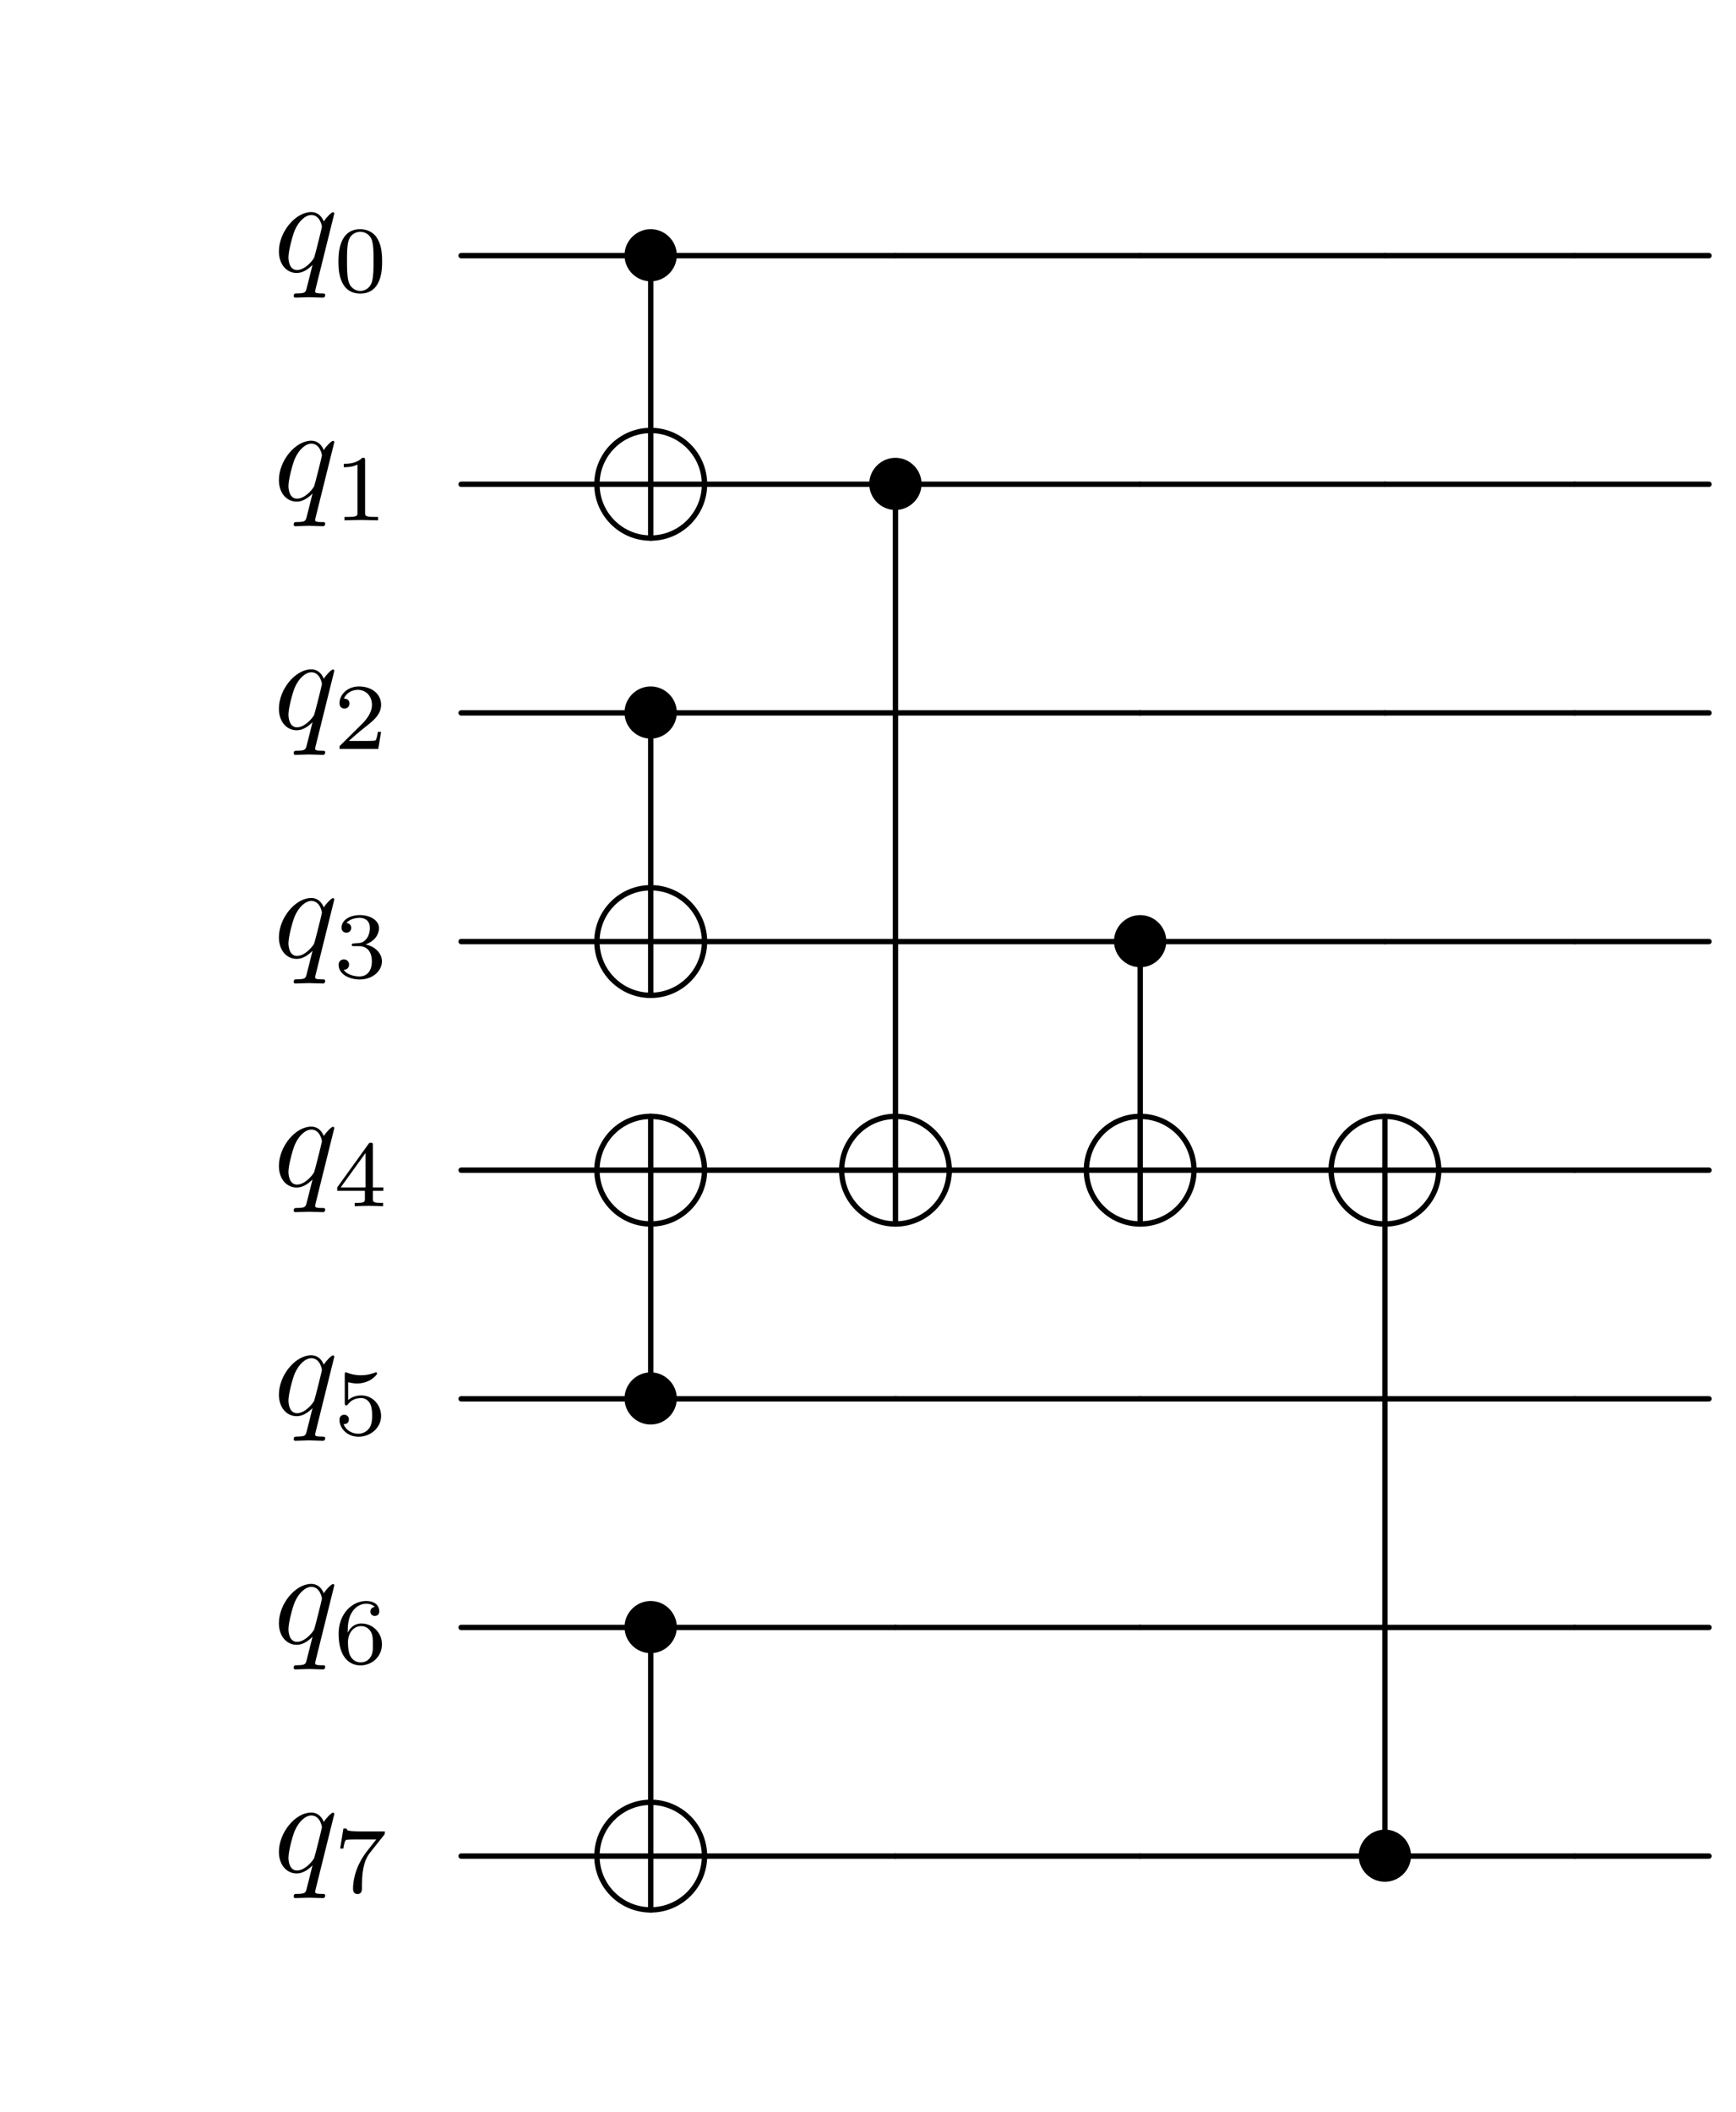 <svg xmlns="http://www.w3.org/2000/svg" xmlns:xlink="http://www.w3.org/1999/xlink" version="1.1" width="128.616" height="156.428" viewBox="0 0 128.616 156.428">
<defs>
<path id="font_1_1" d="M.452 .431C.452 .435 .449 .441 .442 .441 .431 .441 .391 .401 .374 .372 .352 .426 .313 .442 .281 .442 .163 .442 .04 .294 .04 .149 .04 .051 .099-.011 .172-.011 .215-.011 .254 .013 .29 .049 .281 .014 .248-.121 .245-.13 .237-.158 .229-.162 .173-.163 .16-.163 .15-.163 .15-.183 .15-.184 .15-.194 .163-.194 .195-.194 .23-.191 .263-.191 .297-.191 .333-.194 .366-.194 .371-.194 .384-.194 .384-.174 .384-.163 .374-.163 .358-.163 .31-.163 .31-.156 .31-.147 .31-.14 .312-.134 .314-.125L.452 .431M.175 .011C.115 .011 .111 .088 .111 .105 .111 .153 .14 .262 .157 .304 .188 .378 .24 .42 .281 .42 .346 .42 .36 .339 .36 .332 .36 .326 .305 .107 .302 .103 .287 .075 .231 .011 .175 .011Z"/>
<path id="font_2_1" d="M.516 .319C.516 .429 .503 .508 .457 .578 .426 .624 .364 .664 .284 .664 .052 .664 .052 .391 .052 .319 .052 .247 .052-.02 .284-.02 .516-.02 .516 .247 .516 .319M.284 .008C.238 .008 .177 .035 .157 .117 .143 .176 .143 .258 .143 .332 .143 .405 .143 .481 .158 .536 .179 .615 .243 .636 .284 .636 .338 .636 .39 .603 .408 .545 .424 .491 .425 .419 .425 .332 .425 .258 .425 .184 .412 .121 .392 .03 .324 .008 .284 .008Z"/>
<path id="font_3_1" d="M.444 .25C.444 .357 .355 .444 .25 .444 .142 .444 .055 .355 .055 .25 .055 .144 .142 .056 .25 .056 .355 .056 .444 .143 .444 .25Z"/>
<path id="font_2_2" d="M.335 .636C.335 .663 .333 .664 .305 .664 .241 .601 .15 .6 .109 .6V.564C.133 .564 .199 .564 .254 .592V.082C.254 .049 .254 .036 .154 .036H.116V0C.134 .001 .257 .004 .294 .004 .325 .004 .451 .001 .473 0V.036H.435C.335 .036 .335 .049 .335 .082V.636Z"/>
<path id="font_2_3" d="M.505 .182H.471C.468 .16 .458 .101 .445 .091 .437 .085 .36 .085 .346 .085H.162C.267 .178 .302 .206 .362 .253 .436 .312 .505 .374 .505 .469 .505 .59 .399 .664 .271 .664 .147 .664 .063 .577 .063 .485 .063 .434 .106 .429 .116 .429 .14 .429 .169 .446 .169 .482 .169 .5 .162 .535 .11 .535 .141 .606 .209 .628 .256 .628 .356 .628 .408 .55 .408 .469 .408 .382 .346 .313 .314 .277L.073 .039C.063 .03 .063 .028 .063 0H.475L.505 .182Z"/>
<path id="font_2_4" d="M.273 .334C.351 .334 .407 .28 .407 .173 .407 .049 .335 .012 .277 .012 .237 .012 .149 .023 .107 .082 .154 .084 .165 .117 .165 .138 .165 .17 .141 .193 .11 .193 .082 .193 .054 .176 .054 .135 .054 .041 .158-.02 .279-.02 .418-.02 .514 .073 .514 .173 .514 .251 .45 .329 .34 .352 .445 .39 .483 .465 .483 .526 .483 .605 .392 .664 .281 .664 .17 .664 .085 .61 .085 .53 .085 .496 .107 .477 .137 .477 .168 .477 .188 .5 .188 .528 .188 .557 .168 .578 .137 .58 .172 .624 .241 .635 .278 .635 .323 .635 .386 .613 .386 .526 .386 .484 .372 .438 .346 .407 .313 .369 .285 .367 .235 .364 .21 .362 .208 .362 .203 .361 .201 .361 .193 .359 .193 .348 .193 .334 .202 .334 .219 .334H.273Z"/>
<path id="font_2_5" d="M.529 .164V.2H.418V.646C.418 .667 .418 .674 .396 .674 .384 .674 .38 .674 .37 .66L.039 .2V.164H.333V.082C.333 .048 .333 .036 .252 .036H.225V0C.275 .002 .339 .004 .375 .004 .412 .004 .476 .002 .526 0V.036H.499C.418 .036 .418 .048 .418 .082V.164H.529M.34 .566V.2H.076L.34 .566Z"/>
<path id="font_2_6" d="M.155 .559C.206 .546 .236 .546 .252 .546 .384 .546 .462 .636 .462 .651 .462 .662 .455 .665 .45 .665 .448 .665 .446 .665 .442 .662 .418 .653 .365 .633 .291 .633 .263 .633 .21 .635 .145 .66 .135 .665 .133 .665 .132 .665 .119 .665 .119 .654 .119 .638V.343C.119 .325 .119 .313 .135 .313 .144 .313 .145 .315 .155 .327 .198 .383 .259 .391 .294 .391 .354 .391 .381 .343 .386 .335 .404 .301 .41 .263 .41 .205 .41 .175 .41 .116 .38 .072 .355 .036 .312 .012 .263 .012 .198 .012 .131 .048 .106 .114 .144 .111 .163 .136 .163 .163 .163 .206 .126 .214 .113 .214 .111 .214 .063 .214 .063 .16 .063 .07 .145-.02 .265-.02 .393-.02 .505 .075 .505 .201 .505 .314 .419 .419 .295 .419 .251 .419 .199 .408 .155 .37V.559Z"/>
<path id="font_2_7" d="M.15 .327C.15 .409 .157 .483 .195 .544 .229 .598 .283 .635 .347 .635 .377 .635 .417 .627 .437 .6 .412 .598 .391 .581 .391 .552 .391 .527 .408 .505 .438 .505 .468 .505 .486 .525 .486 .554 .486 .612 .444 .664 .345 .664 .201 .664 .054 .532 .054 .317 .054 .058 .176-.02 .286-.02 .408-.02 .514 .073 .514 .204 .514 .331 .413 .425 .296 .425 .216 .425 .172 .372 .15 .327M.286 .012C.236 .012 .197 .041 .176 .085 .161 .115 .153 .165 .153 .225 .153 .322 .211 .397 .291 .397 .337 .397 .368 .379 .393 .342 .417 .304 .418 .262 .418 .204 .418 .147 .418 .105 .391 .066 .367 .031 .335 .012 .286 .012Z"/>
<path id="font_2_8" d="M.535 .605C.545 .617 .545 .619 .545 .645H.283C.243 .645 .232 .646 .196 .648 .144 .652 .142 .659 .139 .676H.105L.07 .463H.104C.106 .478 .116 .544 .132 .554 .14 .56 .221 .56 .236 .56H.454C.422 .518 .371 .456 .35 .428 .219 .255 .207 .096 .207 .037 .207 .026 .207-.02 .254-.02 .302-.02 .302 .025 .302 .038V.078C.302 .272 .342 .361 .385 .416L.535 .605Z"/>
</defs>
<use data-text="q" xlink:href="#font_1_1" transform="matrix(9.963,0,0,-9.963,20.265,20.112)"/>
<use data-text="0" xlink:href="#font_2_1" transform="matrix(6.974,0,0,-6.974,24.712,21.607)"/>
<use data-text="&#x2022;" xlink:href="#font_3_1" transform="matrix(9.963,0,0,-9.963,45.72,21.399)"/>
<path transform="matrix(1,0,0,-1,14.761,2)" stroke-width=".398" stroke-linecap="round" stroke-linejoin="round" fill="none" stroke="#000000" d="M33.45-18.292V-29.788"/>
<path transform="matrix(1,0,0,-1,14.761,2)" stroke-width=".398" stroke-linecap="round" stroke-linejoin="round" fill="none" stroke="#000000" d="M32.232-16.936H19.402"/>
<path transform="matrix(1,0,0,-1,14.761,2)" stroke-width=".398" stroke-linecap="round" stroke-linejoin="round" fill="none" stroke="#000000" d="M51.582-16.936H34.667"/>
<path transform="matrix(1,0,0,-1,14.761,2)" stroke-width=".398" stroke-linecap="round" stroke-linejoin="round" fill="none" stroke="#000000" d="M69.714-16.936H51.582"/>
<path transform="matrix(1,0,0,-1,14.761,2)" stroke-width=".398" stroke-linecap="round" stroke-linejoin="round" fill="none" stroke="#000000" d="M87.846-16.936H69.714"/>
<path transform="matrix(1,0,0,-1,14.761,2)" stroke-width=".398" stroke-linecap="round" stroke-linejoin="round" fill="none" stroke="#000000" d="M101.893-16.936H87.846"/>
<path transform="matrix(1,0,0,-1,14.761,2)" stroke-width=".398" stroke-linecap="round" stroke-linejoin="round" fill="none" stroke="#000000" d="M111.855-16.936H101.893"/>
<use data-text="q" xlink:href="#font_1_1" transform="matrix(9.963,0,0,-9.963,20.265,37.049)"/>
<use data-text="1" xlink:href="#font_2_2" transform="matrix(6.974,0,0,-6.974,24.712,38.543)"/>
<path transform="matrix(1,0,0,-1,48.21,35.873)" stroke-width=".398" stroke-linecap="round" stroke-linejoin="round" fill="none" stroke="#000000" d="M-3.885 0H3.885"/>
<path transform="matrix(1,0,0,-1,48.21,35.873)" stroke-width=".398" stroke-linecap="round" stroke-linejoin="round" fill="none" stroke="#000000" d="M0-3.885V3.885"/>
<path transform="matrix(1,0,0,-1,48.21,35.873)" stroke-width=".398" stroke-linecap="round" stroke-linejoin="round" fill="none" stroke="#000000" d="M0 3.985C-2.199 3.985-3.985 2.199-3.985 0"/>
<path transform="matrix(1,0,0,-1,48.21,35.873)" stroke-width=".398" stroke-linecap="round" stroke-linejoin="round" fill="none" stroke="#000000" d="M-3.985 0C-3.985-2.199-2.199-3.985 0-3.985"/>
<path transform="matrix(1,0,0,-1,48.21,35.873)" stroke-width=".398" stroke-linecap="round" stroke-linejoin="round" fill="none" stroke="#000000" d="M0-3.985C2.199-3.985 3.985-2.199 3.985 0"/>
<path transform="matrix(1,0,0,-1,48.21,35.873)" stroke-width=".398" stroke-linecap="round" stroke-linejoin="round" fill="none" stroke="#000000" d="M3.985 0C3.985 2.199 2.199 3.985 0 3.985"/>
<path transform="matrix(1,0,0,-1,14.761,2)" stroke-width=".398" stroke-linecap="round" stroke-linejoin="round" fill="none" stroke="#000000" d="M29.365-33.873H19.402"/>
<use data-text="&#x2022;" xlink:href="#font_3_1" transform="matrix(9.963,0,0,-9.963,63.852,38.336)"/>
<path transform="matrix(1,0,0,-1,14.761,2)" stroke-width=".398" stroke-linecap="round" stroke-linejoin="round" fill="none" stroke="#000000" d="M51.582-35.229V-80.598"/>
<path transform="matrix(1,0,0,-1,14.761,2)" stroke-width=".398" stroke-linecap="round" stroke-linejoin="round" fill="none" stroke="#000000" d="M50.364-33.873H37.534"/>
<path transform="matrix(1,0,0,-1,14.761,2)" stroke-width=".398" stroke-linecap="round" stroke-linejoin="round" fill="none" stroke="#000000" d="M69.714-33.873H52.799"/>
<path transform="matrix(1,0,0,-1,14.761,2)" stroke-width=".398" stroke-linecap="round" stroke-linejoin="round" fill="none" stroke="#000000" d="M87.846-33.873H69.714"/>
<path transform="matrix(1,0,0,-1,14.761,2)" stroke-width=".398" stroke-linecap="round" stroke-linejoin="round" fill="none" stroke="#000000" d="M101.893-33.873H87.846"/>
<path transform="matrix(1,0,0,-1,14.761,2)" stroke-width=".398" stroke-linecap="round" stroke-linejoin="round" fill="none" stroke="#000000" d="M111.855-33.873H101.893"/>
<use data-text="q" xlink:href="#font_1_1" transform="matrix(9.963,0,0,-9.963,20.265,53.985)"/>
<use data-text="2" xlink:href="#font_2_3" transform="matrix(6.974,0,0,-6.974,24.712,55.48)"/>
<use data-text="&#x2022;" xlink:href="#font_3_1" transform="matrix(9.963,0,0,-9.963,45.72,55.272)"/>
<path transform="matrix(1,0,0,-1,14.761,2)" stroke-width=".398" stroke-linecap="round" stroke-linejoin="round" fill="none" stroke="#000000" d="M33.45-52.165V-63.661"/>
<path transform="matrix(1,0,0,-1,14.761,2)" stroke-width=".398" stroke-linecap="round" stroke-linejoin="round" fill="none" stroke="#000000" d="M32.232-50.809H19.402"/>
<path transform="matrix(1,0,0,-1,14.761,2)" stroke-width=".398" stroke-linecap="round" stroke-linejoin="round" fill="none" stroke="#000000" d="M51.582-50.809H34.667"/>
<path transform="matrix(1,0,0,-1,14.761,2)" stroke-width=".398" stroke-linecap="round" stroke-linejoin="round" fill="none" stroke="#000000" d="M69.714-50.809H51.582"/>
<path transform="matrix(1,0,0,-1,14.761,2)" stroke-width=".398" stroke-linecap="round" stroke-linejoin="round" fill="none" stroke="#000000" d="M87.846-50.809H69.714"/>
<path transform="matrix(1,0,0,-1,14.761,2)" stroke-width=".398" stroke-linecap="round" stroke-linejoin="round" fill="none" stroke="#000000" d="M101.893-50.809H87.846"/>
<path transform="matrix(1,0,0,-1,14.761,2)" stroke-width=".398" stroke-linecap="round" stroke-linejoin="round" fill="none" stroke="#000000" d="M111.855-50.809H101.893"/>
<use data-text="q" xlink:href="#font_1_1" transform="matrix(9.963,0,0,-9.963,20.265,70.922)"/>
<use data-text="3" xlink:href="#font_2_4" transform="matrix(6.974,0,0,-6.974,24.712,72.416)"/>
<path transform="matrix(1,0,0,-1,48.21,69.746)" stroke-width=".398" stroke-linecap="round" stroke-linejoin="round" fill="none" stroke="#000000" d="M-3.885 0H3.885"/>
<path transform="matrix(1,0,0,-1,48.21,69.746)" stroke-width=".398" stroke-linecap="round" stroke-linejoin="round" fill="none" stroke="#000000" d="M0-3.885V3.885"/>
<path transform="matrix(1,0,0,-1,48.21,69.746)" stroke-width=".398" stroke-linecap="round" stroke-linejoin="round" fill="none" stroke="#000000" d="M0 3.985C-2.199 3.985-3.985 2.199-3.985 0"/>
<path transform="matrix(1,0,0,-1,48.21,69.746)" stroke-width=".398" stroke-linecap="round" stroke-linejoin="round" fill="none" stroke="#000000" d="M-3.985 0C-3.985-2.199-2.199-3.985 0-3.985"/>
<path transform="matrix(1,0,0,-1,48.21,69.746)" stroke-width=".398" stroke-linecap="round" stroke-linejoin="round" fill="none" stroke="#000000" d="M0-3.985C2.199-3.985 3.985-2.199 3.985 0"/>
<path transform="matrix(1,0,0,-1,48.21,69.746)" stroke-width=".398" stroke-linecap="round" stroke-linejoin="round" fill="none" stroke="#000000" d="M3.985 0C3.985 2.199 2.199 3.985 0 3.985"/>
<path transform="matrix(1,0,0,-1,14.761,2)" stroke-width=".398" stroke-linecap="round" stroke-linejoin="round" fill="none" stroke="#000000" d="M29.365-67.746H19.402"/>
<path transform="matrix(1,0,0,-1,14.761,2)" stroke-width=".398" stroke-linecap="round" stroke-linejoin="round" fill="none" stroke="#000000" d="M51.582-67.746H37.534"/>
<use data-text="&#x2022;" xlink:href="#font_3_1" transform="matrix(9.963,0,0,-9.963,81.984,72.209)"/>
<path transform="matrix(1,0,0,-1,14.761,2)" stroke-width=".398" stroke-linecap="round" stroke-linejoin="round" fill="none" stroke="#000000" d="M69.714-69.101V-80.598"/>
<path transform="matrix(1,0,0,-1,14.761,2)" stroke-width=".398" stroke-linecap="round" stroke-linejoin="round" fill="none" stroke="#000000" d="M68.496-67.746H51.582"/>
<path transform="matrix(1,0,0,-1,14.761,2)" stroke-width=".398" stroke-linecap="round" stroke-linejoin="round" fill="none" stroke="#000000" d="M87.846-67.746H70.931"/>
<path transform="matrix(1,0,0,-1,14.761,2)" stroke-width=".398" stroke-linecap="round" stroke-linejoin="round" fill="none" stroke="#000000" d="M101.893-67.746H87.846"/>
<path transform="matrix(1,0,0,-1,14.761,2)" stroke-width=".398" stroke-linecap="round" stroke-linejoin="round" fill="none" stroke="#000000" d="M111.855-67.746H101.893"/>
<use data-text="q" xlink:href="#font_1_1" transform="matrix(9.963,0,0,-9.963,20.265,87.858)"/>
<use data-text="4" xlink:href="#font_2_5" transform="matrix(6.974,0,0,-6.974,24.712,89.353)"/>
<path transform="matrix(1,0,0,-1,48.21,86.682)" stroke-width=".398" stroke-linecap="round" stroke-linejoin="round" fill="none" stroke="#000000" d="M-3.885 0H3.885"/>
<path transform="matrix(1,0,0,-1,48.21,86.682)" stroke-width=".398" stroke-linecap="round" stroke-linejoin="round" fill="none" stroke="#000000" d="M0-3.885V3.885"/>
<path transform="matrix(1,0,0,-1,48.21,86.682)" stroke-width=".398" stroke-linecap="round" stroke-linejoin="round" fill="none" stroke="#000000" d="M0 3.985C-2.199 3.985-3.985 2.199-3.985 0"/>
<path transform="matrix(1,0,0,-1,48.21,86.682)" stroke-width=".398" stroke-linecap="round" stroke-linejoin="round" fill="none" stroke="#000000" d="M-3.985 0C-3.985-2.199-2.199-3.985 0-3.985"/>
<path transform="matrix(1,0,0,-1,48.21,86.682)" stroke-width=".398" stroke-linecap="round" stroke-linejoin="round" fill="none" stroke="#000000" d="M0-3.985C2.199-3.985 3.985-2.199 3.985 0"/>
<path transform="matrix(1,0,0,-1,48.21,86.682)" stroke-width=".398" stroke-linecap="round" stroke-linejoin="round" fill="none" stroke="#000000" d="M3.985 0C3.985 2.199 2.199 3.985 0 3.985"/>
<path transform="matrix(1,0,0,-1,14.761,2)" stroke-width=".398" stroke-linecap="round" stroke-linejoin="round" fill="none" stroke="#000000" d="M29.365-84.682H19.402"/>
<path transform="matrix(1,0,0,-1,66.342,86.682)" stroke-width=".398" stroke-linecap="round" stroke-linejoin="round" fill="none" stroke="#000000" d="M-3.885 0H3.885"/>
<path transform="matrix(1,0,0,-1,66.342,86.682)" stroke-width=".398" stroke-linecap="round" stroke-linejoin="round" fill="none" stroke="#000000" d="M0-3.885V3.885"/>
<path transform="matrix(1,0,0,-1,66.342,86.682)" stroke-width=".398" stroke-linecap="round" stroke-linejoin="round" fill="none" stroke="#000000" d="M0 3.985C-2.199 3.985-3.985 2.199-3.985 0"/>
<path transform="matrix(1,0,0,-1,66.342,86.682)" stroke-width=".398" stroke-linecap="round" stroke-linejoin="round" fill="none" stroke="#000000" d="M-3.985 0C-3.985-2.199-2.199-3.985 0-3.985"/>
<path transform="matrix(1,0,0,-1,66.342,86.682)" stroke-width=".398" stroke-linecap="round" stroke-linejoin="round" fill="none" stroke="#000000" d="M0-3.985C2.199-3.985 3.985-2.199 3.985 0"/>
<path transform="matrix(1,0,0,-1,66.342,86.682)" stroke-width=".398" stroke-linecap="round" stroke-linejoin="round" fill="none" stroke="#000000" d="M3.985 0C3.985 2.199 2.199 3.985 0 3.985"/>
<path transform="matrix(1,0,0,-1,14.761,2)" stroke-width=".398" stroke-linecap="round" stroke-linejoin="round" fill="none" stroke="#000000" d="M47.497-84.682H37.534"/>
<path transform="matrix(1,0,0,-1,84.474,86.682)" stroke-width=".398" stroke-linecap="round" stroke-linejoin="round" fill="none" stroke="#000000" d="M-3.885 0H3.885"/>
<path transform="matrix(1,0,0,-1,84.474,86.682)" stroke-width=".398" stroke-linecap="round" stroke-linejoin="round" fill="none" stroke="#000000" d="M0-3.885V3.885"/>
<path transform="matrix(1,0,0,-1,84.474,86.682)" stroke-width=".398" stroke-linecap="round" stroke-linejoin="round" fill="none" stroke="#000000" d="M0 3.985C-2.199 3.985-3.985 2.199-3.985 0"/>
<path transform="matrix(1,0,0,-1,84.474,86.682)" stroke-width=".398" stroke-linecap="round" stroke-linejoin="round" fill="none" stroke="#000000" d="M-3.985 0C-3.985-2.199-2.199-3.985 0-3.985"/>
<path transform="matrix(1,0,0,-1,84.474,86.682)" stroke-width=".398" stroke-linecap="round" stroke-linejoin="round" fill="none" stroke="#000000" d="M0-3.985C2.199-3.985 3.985-2.199 3.985 0"/>
<path transform="matrix(1,0,0,-1,84.474,86.682)" stroke-width=".398" stroke-linecap="round" stroke-linejoin="round" fill="none" stroke="#000000" d="M3.985 0C3.985 2.199 2.199 3.985 0 3.985"/>
<path transform="matrix(1,0,0,-1,14.761,2)" stroke-width=".398" stroke-linecap="round" stroke-linejoin="round" fill="none" stroke="#000000" d="M65.629-84.682H55.666"/>
<path transform="matrix(1,0,0,-1,102.606,86.682)" stroke-width=".398" stroke-linecap="round" stroke-linejoin="round" fill="none" stroke="#000000" d="M-3.885 0H3.885"/>
<path transform="matrix(1,0,0,-1,102.606,86.682)" stroke-width=".398" stroke-linecap="round" stroke-linejoin="round" fill="none" stroke="#000000" d="M0-3.885V3.885"/>
<path transform="matrix(1,0,0,-1,102.606,86.682)" stroke-width=".398" stroke-linecap="round" stroke-linejoin="round" fill="none" stroke="#000000" d="M0 3.985C-2.199 3.985-3.985 2.199-3.985 0"/>
<path transform="matrix(1,0,0,-1,102.606,86.682)" stroke-width=".398" stroke-linecap="round" stroke-linejoin="round" fill="none" stroke="#000000" d="M-3.985 0C-3.985-2.199-2.199-3.985 0-3.985"/>
<path transform="matrix(1,0,0,-1,102.606,86.682)" stroke-width=".398" stroke-linecap="round" stroke-linejoin="round" fill="none" stroke="#000000" d="M0-3.985C2.199-3.985 3.985-2.199 3.985 0"/>
<path transform="matrix(1,0,0,-1,102.606,86.682)" stroke-width=".398" stroke-linecap="round" stroke-linejoin="round" fill="none" stroke="#000000" d="M3.985 0C3.985 2.199 2.199 3.985 0 3.985"/>
<path transform="matrix(1,0,0,-1,14.761,2)" stroke-width=".398" stroke-linecap="round" stroke-linejoin="round" fill="none" stroke="#000000" d="M83.761-84.682H73.798"/>
<path transform="matrix(1,0,0,-1,14.761,2)" stroke-width=".398" stroke-linecap="round" stroke-linejoin="round" fill="none" stroke="#000000" d="M101.893-84.682H91.93"/>
<path transform="matrix(1,0,0,-1,14.761,2)" stroke-width=".398" stroke-linecap="round" stroke-linejoin="round" fill="none" stroke="#000000" d="M111.855-84.682H101.893"/>
<use data-text="q" xlink:href="#font_1_1" transform="matrix(9.963,0,0,-9.963,20.265,104.795)"/>
<use data-text="5" xlink:href="#font_2_6" transform="matrix(6.974,0,0,-6.974,24.712,106.289)"/>
<use data-text="&#x2022;" xlink:href="#font_3_1" transform="matrix(9.963,0,0,-9.963,45.72,106.082)"/>
<path transform="matrix(1,0,0,-1,14.761,2)" stroke-width=".398" stroke-linecap="round" stroke-linejoin="round" fill="none" stroke="#000000" d="M33.45-100.539V-88.767"/>
<path transform="matrix(1,0,0,-1,14.761,2)" stroke-width=".398" stroke-linecap="round" stroke-linejoin="round" fill="none" stroke="#000000" d="M32.232-101.619H19.402"/>
<path transform="matrix(1,0,0,-1,14.761,2)" stroke-width=".398" stroke-linecap="round" stroke-linejoin="round" fill="none" stroke="#000000" d="M51.582-101.619H34.667"/>
<path transform="matrix(1,0,0,-1,14.761,2)" stroke-width=".398" stroke-linecap="round" stroke-linejoin="round" fill="none" stroke="#000000" d="M69.714-101.619H51.582"/>
<path transform="matrix(1,0,0,-1,14.761,2)" stroke-width=".398" stroke-linecap="round" stroke-linejoin="round" fill="none" stroke="#000000" d="M87.846-101.619H69.714"/>
<path transform="matrix(1,0,0,-1,14.761,2)" stroke-width=".398" stroke-linecap="round" stroke-linejoin="round" fill="none" stroke="#000000" d="M101.893-101.619H87.846"/>
<path transform="matrix(1,0,0,-1,14.761,2)" stroke-width=".398" stroke-linecap="round" stroke-linejoin="round" fill="none" stroke="#000000" d="M111.855-101.619H101.893"/>
<use data-text="q" xlink:href="#font_1_1" transform="matrix(9.963,0,0,-9.963,20.265,121.731)"/>
<use data-text="6" xlink:href="#font_2_7" transform="matrix(6.974,0,0,-6.974,24.712,123.226)"/>
<use data-text="&#x2022;" xlink:href="#font_3_1" transform="matrix(9.963,0,0,-9.963,45.72,123.018)"/>
<path transform="matrix(1,0,0,-1,14.761,2)" stroke-width=".398" stroke-linecap="round" stroke-linejoin="round" fill="none" stroke="#000000" d="M33.45-119.911V-131.407"/>
<path transform="matrix(1,0,0,-1,14.761,2)" stroke-width=".398" stroke-linecap="round" stroke-linejoin="round" fill="none" stroke="#000000" d="M32.232-118.555H19.402"/>
<path transform="matrix(1,0,0,-1,14.761,2)" stroke-width=".398" stroke-linecap="round" stroke-linejoin="round" fill="none" stroke="#000000" d="M51.582-118.555H34.667"/>
<path transform="matrix(1,0,0,-1,14.761,2)" stroke-width=".398" stroke-linecap="round" stroke-linejoin="round" fill="none" stroke="#000000" d="M69.714-118.555H51.582"/>
<path transform="matrix(1,0,0,-1,14.761,2)" stroke-width=".398" stroke-linecap="round" stroke-linejoin="round" fill="none" stroke="#000000" d="M87.846-118.555H69.714"/>
<path transform="matrix(1,0,0,-1,14.761,2)" stroke-width=".398" stroke-linecap="round" stroke-linejoin="round" fill="none" stroke="#000000" d="M101.893-118.555H87.846"/>
<path transform="matrix(1,0,0,-1,14.761,2)" stroke-width=".398" stroke-linecap="round" stroke-linejoin="round" fill="none" stroke="#000000" d="M111.855-118.555H101.893"/>
<use data-text="q" xlink:href="#font_1_1" transform="matrix(9.963,0,0,-9.963,20.265,138.668)"/>
<use data-text="7" xlink:href="#font_2_8" transform="matrix(6.974,0,0,-6.974,24.712,140.162)"/>
<path transform="matrix(1,0,0,-1,48.21,137.492)" stroke-width=".398" stroke-linecap="round" stroke-linejoin="round" fill="none" stroke="#000000" d="M-3.885 0H3.885"/>
<path transform="matrix(1,0,0,-1,48.21,137.492)" stroke-width=".398" stroke-linecap="round" stroke-linejoin="round" fill="none" stroke="#000000" d="M0-3.885V3.885"/>
<path transform="matrix(1,0,0,-1,48.21,137.492)" stroke-width=".398" stroke-linecap="round" stroke-linejoin="round" fill="none" stroke="#000000" d="M0 3.985C-2.199 3.985-3.985 2.199-3.985 0"/>
<path transform="matrix(1,0,0,-1,48.21,137.492)" stroke-width=".398" stroke-linecap="round" stroke-linejoin="round" fill="none" stroke="#000000" d="M-3.985 0C-3.985-2.199-2.199-3.985 0-3.985"/>
<path transform="matrix(1,0,0,-1,48.21,137.492)" stroke-width=".398" stroke-linecap="round" stroke-linejoin="round" fill="none" stroke="#000000" d="M0-3.985C2.199-3.985 3.985-2.199 3.985 0"/>
<path transform="matrix(1,0,0,-1,48.21,137.492)" stroke-width=".398" stroke-linecap="round" stroke-linejoin="round" fill="none" stroke="#000000" d="M3.985 0C3.985 2.199 2.199 3.985 0 3.985"/>
<path transform="matrix(1,0,0,-1,14.761,2)" stroke-width=".398" stroke-linecap="round" stroke-linejoin="round" fill="none" stroke="#000000" d="M29.365-135.492H19.402"/>
<path transform="matrix(1,0,0,-1,14.761,2)" stroke-width=".398" stroke-linecap="round" stroke-linejoin="round" fill="none" stroke="#000000" d="M51.582-135.492H37.534"/>
<path transform="matrix(1,0,0,-1,14.761,2)" stroke-width=".398" stroke-linecap="round" stroke-linejoin="round" fill="none" stroke="#000000" d="M69.714-135.492H51.582"/>
<use data-text="&#x2022;" xlink:href="#font_3_1" transform="matrix(9.963,0,0,-9.963,100.115,139.954)"/>
<path transform="matrix(1,0,0,-1,14.761,2)" stroke-width=".398" stroke-linecap="round" stroke-linejoin="round" fill="none" stroke="#000000" d="M87.846-134.412V-88.767"/>
<path transform="matrix(1,0,0,-1,14.761,2)" stroke-width=".398" stroke-linecap="round" stroke-linejoin="round" fill="none" stroke="#000000" d="M86.628-135.492H69.714"/>
<path transform="matrix(1,0,0,-1,14.761,2)" stroke-width=".398" stroke-linecap="round" stroke-linejoin="round" fill="none" stroke="#000000" d="M101.893-135.492H89.063"/>
<path transform="matrix(1,0,0,-1,14.761,2)" stroke-width=".398" stroke-linecap="round" stroke-linejoin="round" fill="none" stroke="#000000" d="M111.855-135.492H101.893"/>
</svg>
